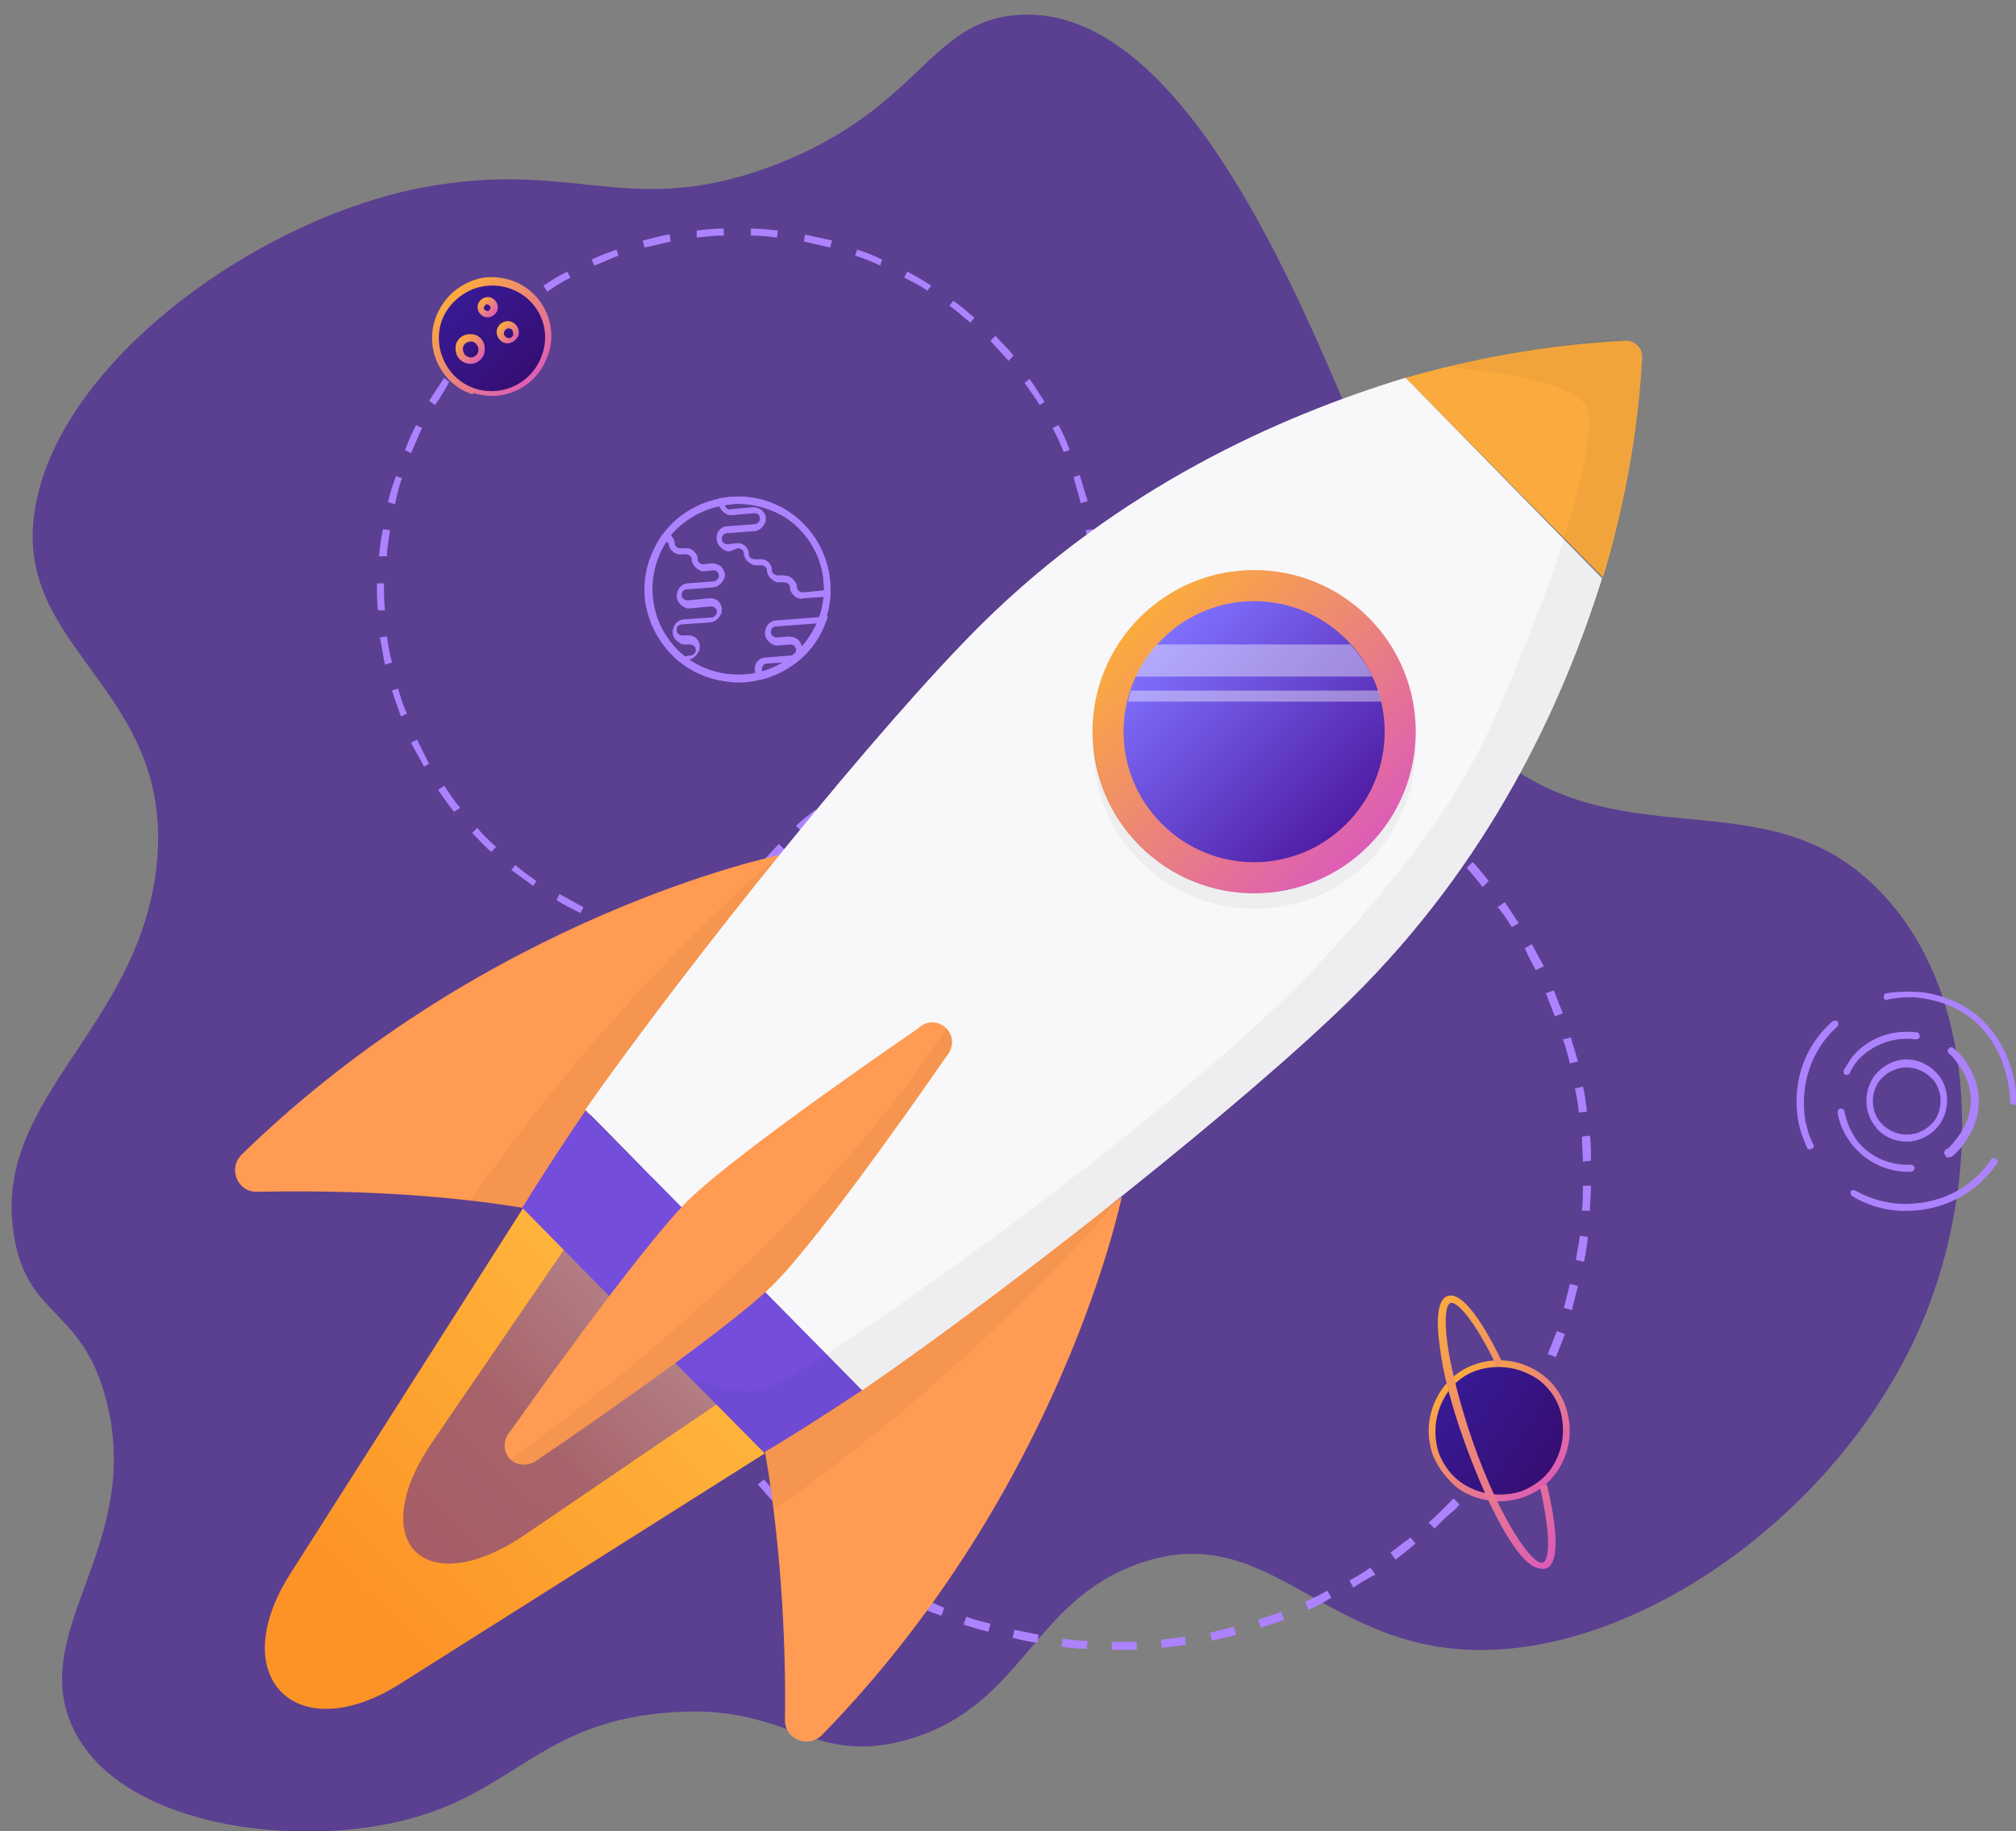 <?xml version="1.0" encoding="utf-8"?>
<!-- Generator: Adobe Illustrator 24.1.2, SVG Export Plug-In . SVG Version: 6.00 Build 0)  -->
<svg version="1.1" id="Layer_1" xmlns="http://www.w3.org/2000/svg" xmlns:xlink="http://www.w3.org/1999/xlink" x="0px" y="0px"
	 viewBox="0 0 201.1 182.7" style="enable-background:new 0 0 201.1 182.7;" xml:space="preserve">
<rect x="0" y="0" width="201.1" height="182.7" fill="#808080" stroke="none"/>
<style type="text/css">
	.st0{fill:#5B3F91;}
	.st1{fill:#AC82FF;}
	.st2{fill:url(#SVGID_1_);}
	.st3{fill:url(#SVGID_2_);}
	.st4{fill:url(#SVGID_3_);}
	.st5{fill:url(#SVGID_4_);}
	.st6{fill:url(#SVGID_5_);}
	.st7{fill:url(#SVGID_6_);}
	.st8{fill:url(#SVGID_7_);}
	.st9{fill:url(#SVGID_8_);}
	.st10{fill:url(#SVGID_9_);}
	.st11{fill:url(#SVGID_10_);}
	.st12{fill:url(#SVGID_11_);}
	.st13{fill:url(#SVGID_12_);}
	.st14{opacity:0.7;}
	.st15{opacity:0.7;fill:url(#SVGID_13_);enable-background:new    ;}
	.st16{fill:#FF9B52;}
	.st17{opacity:0.2;}
	.st18{opacity:0.2;enable-background:new    ;}
	.st19{fill:#744DDB;}
	.st20{fill:#FBAB3D;}
	.st21{fill:#ECF0F1;}
	.st22{fill:#F8F7F9;}
	.st23{fill:url(#SVGID_14_);}
	.st24{fill:url(#SVGID_15_);}
	.st25{opacity:0.4;fill:#FFFFFF;enable-background:new    ;}
	.st26{fill:none;}
</style>
<path class="st0" d="M7.1,172c-4.1-9.6,7.2-18,3.5-32.3c-2.4-9.3-7.9-8.2-9.2-16.4c-2.3-13.6,12.3-20.5,14.2-36.7
	C17.7,68.2,0.3,64.8,3.7,49.7c3.1-14.2,22.2-27.9,38.5-31c15.5-2.9,20.7,3.4,35.5-2.4c14.1-5.6,15-14.1,23.7-14.8
	c15.8-1.3,27.3,26,33.3,40.2c8.7,20.5,5.3,25.3,13.1,32.5c13.4,12.3,28.2,2.8,39.7,14.7c9.6,9.8,10.2,27.4,4.9,41.4
	c-7.4,19.3-27.3,33.8-43.7,34.3c-16.6,0.6-21.8-13.3-35.1-8.6c-10.8,3.8-11.5,14.3-23.2,17.6c-9.7,2.7-11.7-3.9-24.2-2.7
	c-13.4,1.2-15.4,9.2-28.8,11.3C26.5,184,11.1,181.4,7.1,172L7.1,172z"/>
<path class="st1" d="M61.1,92.5c-0.2-0.1-0.5-0.2-0.7-0.3l0.2-0.6c0.8,0.3,1.7,0.6,2.5,0.9L63,93.1C62.4,92.9,61.7,92.7,61.1,92.5
	L61.1,92.5z M57.9,91.1c-0.8-0.4-1.6-0.8-2.4-1.3l0.3-0.6c0.8,0.4,1.6,0.9,2.4,1.3L57.9,91.1z M65.6,93.8l0.2-0.7
	c0.9,0.2,1.7,0.4,2.6,0.5l-0.1,0.7C67.4,94.2,66.5,94,65.6,93.8L65.6,93.8z M53.2,88.4c-0.7-0.5-1.5-1.1-2.2-1.6l0.4-0.5
	c0.7,0.6,1.4,1.1,2.1,1.6L53.2,88.4z M71,94.6l0.1-0.7c0.9,0.1,1.8,0.1,2.7,0.1l0,0.7C72.9,94.7,71.9,94.7,71,94.6L71,94.6z M49,85
	c-0.7-0.6-1.3-1.3-1.9-1.9l0.5-0.5c0.6,0.7,1.2,1.3,1.9,1.9L49,85z M76.5,94.6l-0.1-0.7c0.9-0.1,1.8-0.2,2.7-0.3l0.1,0.7
	C78.3,94.4,77.4,94.6,76.5,94.6z M45.3,81c-0.6-0.7-1.1-1.5-1.6-2.2l0.6-0.4c0.5,0.7,1,1.5,1.6,2.2L45.3,81z M81.9,93.8l-0.2-0.7
	c0.9-0.2,1.7-0.4,2.6-0.7l0.2,0.6C83.6,93.3,82.7,93.6,81.9,93.8z M42.3,76.5c-0.4-0.8-0.9-1.6-1.3-2.4l0.6-0.3
	c0.4,0.8,0.8,1.6,1.2,2.4L42.3,76.5L42.3,76.5z M87,92.1l-0.3-0.6c0.8-0.3,1.6-0.7,2.4-1.1l0.3,0.6C88.7,91.4,87.9,91.8,87,92.1z
	 M40,71.5c-0.3-0.8-0.6-1.7-0.9-2.6l0.6-0.2c0.3,0.9,0.5,1.7,0.9,2.5L40,71.5L40,71.5z M91.9,89.7l-0.3-0.6c0.8-0.5,1.5-0.9,2.2-1.4
	l0.4,0.6C93.5,88.8,92.7,89.3,91.9,89.7L91.9,89.7z M38.4,66.3c-0.2-0.9-0.3-1.8-0.5-2.7l0.7-0.1c0.1,0.9,0.3,1.8,0.5,2.6L38.4,66.3
	z M96.4,86.6L96,86.1c0.7-0.6,1.4-1.2,2-1.8l0.5,0.5C97.8,85.4,97.1,86,96.4,86.6z M37.7,60.9c-0.1-0.9-0.1-1.8-0.1-2.7l0.7,0
	c0,0.9,0,1.8,0.1,2.7L37.7,60.9L37.7,60.9z M100.3,82.8l-0.5-0.5c0.6-0.7,1.2-1.4,1.7-2.1l0.5,0.4C101.5,81.5,100.9,82.2,100.3,82.8
	L100.3,82.8z M37.8,55.5c0.1-0.9,0.2-1.8,0.4-2.7l0.7,0.1c-0.1,0.9-0.3,1.8-0.3,2.6L37.8,55.5L37.8,55.5z M103.6,78.5l-0.6-0.4
	c0.5-0.7,1-1.5,1.4-2.3l0.6,0.3C104.6,77,104.1,77.8,103.6,78.5L103.6,78.5z M38.7,50.1c0.2-0.9,0.5-1.8,0.8-2.6l0.6,0.2
	c-0.3,0.8-0.5,1.7-0.7,2.6L38.7,50.1L38.7,50.1z M106.3,73.7l-0.6-0.3c0.4-0.8,0.7-1.6,1-2.5c0.3-0.8,0.5-1.5,0.8-2.3l0.6,0.2
	c-0.2,0.8-0.5,1.6-0.8,2.4C107,72.1,106.7,72.9,106.3,73.7z M41,45.2l-0.6-0.3c0.3-0.8,0.7-1.7,1.1-2.5l0.6,0.3
	C41.7,43.5,41.4,44.4,41,45.2z M108.1,66.1c0.2-0.9,0.3-1.8,0.5-2.6l0.7,0.1c-0.1,0.9-0.3,1.8-0.5,2.7L108.1,66.1L108.1,66.1z
	 M43.4,40.4l-0.6-0.4c0.5-0.8,1-1.5,1.5-2.3l0.5,0.4C44.4,38.9,43.9,39.7,43.4,40.4z M108.8,60.8c0.1-0.9,0.1-1.8,0.1-2.7l0.7,0
	c0,0.9,0,1.8-0.1,2.7L108.8,60.8z M46.6,36.1L46,35.7c0.6-0.7,1.2-1.4,1.8-2l0.5,0.5C47.7,34.7,47.1,35.4,46.6,36.1z M108.7,55.5
	c-0.1-0.9-0.2-1.8-0.4-2.6l0.7-0.1c0.2,0.9,0.3,1.8,0.4,2.7L108.7,55.5L108.7,55.5z M50.3,32.3l-0.4-0.5c0.7-0.6,1.4-1.2,2.1-1.7
	l0.4,0.5C51.7,31.1,51,31.7,50.3,32.3L50.3,32.3z M107.8,50.2c-0.2-0.9-0.5-1.7-0.7-2.6l0.6-0.2c0.3,0.9,0.5,1.7,0.8,2.6L107.8,50.2
	z M54.6,29.1l-0.4-0.6c0.8-0.5,1.5-1,2.4-1.4l0.3,0.6C56.1,28.1,55.3,28.6,54.6,29.1L54.6,29.1z M106.1,45.1
	c-0.3-0.8-0.7-1.6-1.1-2.4l0.6-0.3c0.4,0.8,0.8,1.6,1.1,2.5L106.1,45.1L106.1,45.1z M59.3,26.5L59,25.9c0.8-0.4,1.7-0.7,2.5-1
	l0.2,0.6C60.9,25.8,60.1,26.2,59.3,26.5z M103.7,40.4c-0.5-0.8-1-1.5-1.5-2.2l0.5-0.4c0.5,0.7,1,1.5,1.5,2.3L103.7,40.4z M64.3,24.7
	l-0.2-0.7c0.9-0.2,1.8-0.5,2.7-0.6l0.1,0.7C66,24.3,65.2,24.5,64.3,24.7L64.3,24.7z M100.6,36c-0.6-0.7-1.2-1.3-1.8-2l0.5-0.5
	c0.6,0.7,1.3,1.3,1.8,2L100.6,36L100.6,36z M69.5,23.7L69.5,23c0.9-0.1,1.8-0.2,2.7-0.2l0,0.7C71.3,23.5,70.4,23.6,69.5,23.7z
	 M96.8,32.2c-0.7-0.6-1.4-1.2-2.1-1.7l0.4-0.5c0.7,0.5,1.4,1.1,2.1,1.7L96.8,32.2z M74.9,23.5l0-0.7c0.9,0,1.8,0.1,2.7,0.2l-0.1,0.7
	C76.7,23.6,75.8,23.5,74.9,23.5L74.9,23.5z M92.5,29c-0.7-0.5-1.5-0.9-2.3-1.3l0.3-0.6c0.8,0.4,1.6,0.9,2.4,1.4L92.5,29L92.5,29z
	 M80.2,24.1l0.1-0.7c0.9,0.2,1.8,0.4,2.7,0.6l-0.2,0.7C81.9,24.5,81.1,24.3,80.2,24.1L80.2,24.1z M87.8,26.5c-0.8-0.4-1.6-0.7-2.5-1
	l0.2-0.6c0.9,0.3,1.7,0.6,2.5,1L87.8,26.5L87.8,26.5z"/>
<path class="st1" d="M77.3,150c-0.6-0.6-1.1-1.2-1.7-1.9l0.6-0.5c0.5,0.6,1.1,1.2,1.7,1.8L77.3,150z M79.1,151.8l0.6-0.6
	c0.6,0.6,1.2,1.1,1.8,1.6l-0.5,0.6C80.3,152.9,79.7,152.4,79.1,151.8z M74,146.2c-0.5-0.7-1-1.3-1.5-2l0.7-0.5c0.5,0.7,1,1.3,1.5,2
	L74,146.2z M82.9,155l0.5-0.7c0.7,0.5,1.3,1,2,1.4l-0.5,0.7C84.3,156,83.6,155.5,82.9,155z M71.2,142.1c-0.4-0.7-0.9-1.4-1.3-2.2
	l0.7-0.4c0.4,0.7,0.8,1.4,1.2,2.1L71.2,142.1L71.2,142.1z M87.1,157.9l0.4-0.7c0.7,0.4,1.4,0.8,2.1,1.2l-0.4,0.7
	C88.5,158.7,87.8,158.3,87.1,157.9L87.1,157.9z M68.7,137.7c-0.4-0.8-0.7-1.5-1-2.3l0.8-0.3c0.3,0.8,0.7,1.5,1,2.3L68.7,137.7z
	 M91.5,160.2l0.4-0.8c0.7,0.3,1.5,0.7,2.3,1l-0.3,0.8C93,160.9,92.2,160.6,91.5,160.2z M66.8,133c-0.3-0.8-0.5-1.6-0.8-2.4l0.8-0.2
	c0.2,0.8,0.5,1.6,0.8,2.4L66.8,133z M96.1,162.1l0.3-0.8c0.8,0.3,1.6,0.5,2.4,0.7l-0.2,0.8C97.7,162.6,96.9,162.3,96.1,162.1
	L96.1,162.1z M65.4,128.2c-0.2-0.8-0.4-1.6-0.5-2.5l0.8-0.1c0.1,0.8,0.3,1.6,0.5,2.4L65.4,128.2z M101,163.4l0.2-0.8
	c0.8,0.2,1.6,0.3,2.4,0.5l-0.1,0.8C102.6,163.8,101.8,163.6,101,163.4L101,163.4z M64.5,123.3c-0.1-0.8-0.2-1.7-0.2-2.5l0.8-0.1
	c0.1,0.8,0.1,1.6,0.2,2.5L64.5,123.3L64.5,123.3z M105.9,164.3l0.1-0.8c0.8,0.1,1.6,0.2,2.5,0.2l-0.1,0.8
	C107.6,164.5,106.7,164.4,105.9,164.3z M64.2,118.3c0-0.8,0-1.7,0-2.5l0.8,0c0,0.8,0,1.6,0,2.5L64.2,118.3z M110.9,164.6l0-0.8
	c0.8,0,1.6,0,2.5,0l0,0.8C112.6,164.6,111.8,164.6,110.9,164.6L110.9,164.6z M64.3,113.2c0.1-0.8,0.2-1.7,0.3-2.5l0.8,0.1
	c-0.1,0.8-0.2,1.6-0.3,2.4L64.3,113.2L64.3,113.2z M115.9,164.4l-0.1-0.8c0.8-0.1,1.6-0.2,2.4-0.3l0.1,0.8
	C117.6,164.2,116.8,164.3,115.9,164.4L115.9,164.4z M65,108.3c0.2-0.8,0.3-1.6,0.5-2.5l0.8,0.2c-0.2,0.8-0.4,1.6-0.5,2.4L65,108.3
	L65,108.3z M120.9,163.7l-0.2-0.8c0.8-0.2,1.6-0.4,2.4-0.6l0.2,0.8C122.6,163.3,121.7,163.5,120.9,163.7L120.9,163.7z M66.2,103.4
	c0.2-0.8,0.5-1.6,0.8-2.4l0.8,0.3c-0.3,0.8-0.5,1.5-0.8,2.3L66.2,103.4L66.2,103.4z M125.8,162.4l-0.3-0.8c0.8-0.3,1.6-0.5,2.3-0.8
	l0.3,0.8C127.4,161.9,126.6,162.1,125.8,162.4z M68,98.7c0.3-0.8,0.7-1.5,1.1-2.3l0.7,0.4c-0.4,0.7-0.7,1.5-1,2.2L68,98.7z
	 M130.5,160.6l-0.3-0.8c0.7-0.3,1.5-0.7,2.2-1.1l0.4,0.7C132,159.9,131.3,160.3,130.5,160.6z M70.2,94.2c0.4-0.7,0.8-1.5,1.3-2.2
	l0.7,0.4c-0.4,0.7-0.9,1.4-1.3,2.1L70.2,94.2L70.2,94.2z M135,158.4l-0.4-0.7c0.7-0.4,1.4-0.8,2.1-1.3l0.5,0.7
	C136.4,157.5,135.7,157.9,135,158.4L135,158.4z M72.8,90c0.5-0.7,1-1.4,1.5-2l0.6,0.5c-0.5,0.6-1,1.3-1.5,2L72.8,90L72.8,90z
	 M139.2,155.6l-0.5-0.7c0.7-0.5,1.3-1,2-1.5l0.5,0.6C140.5,154.6,139.9,155.1,139.2,155.6L139.2,155.6z M76,86
	c0.6-0.6,1.1-1.2,1.7-1.8l0.6,0.6c-0.6,0.6-1.1,1.2-1.7,1.8L76,86z M143.1,152.5l-0.6-0.6c0.6-0.5,1.2-1.1,1.8-1.7
	c0.2-0.2,0.4-0.4,0.7-0.7l0.6,0.6c-0.2,0.2-0.4,0.5-0.7,0.7C144.3,151.3,143.7,151.9,143.1,152.5z M80,83l-0.6-0.6
	c0.6-0.6,1.3-1.1,1.9-1.6l0.5,0.6C81.3,82,80.7,82.5,80,83L80,83z M146.6,147.7c0.5-0.6,1.1-1.3,1.6-1.9l0.7,0.5
	c-0.5,0.7-1,1.3-1.6,1.9L146.6,147.7z M83.8,79.9l-0.5-0.7c0.7-0.5,1.4-1,2.1-1.4l0.5,0.7C85.2,78.9,84.5,79.4,83.8,79.9L83.8,79.9z
	 M149.7,143.8c0.5-0.7,0.9-1.4,1.4-2.1l0.7,0.4c-0.4,0.7-0.9,1.4-1.4,2.1L149.7,143.8L149.7,143.8z M88,77.2l-0.4-0.7
	c0.7-0.4,1.5-0.8,2.2-1.2l0.4,0.7C89.4,76.4,88.7,76.8,88,77.2L88,77.2z M152.3,139.6c0.4-0.7,0.8-1.5,1.1-2.2l0.7,0.4
	c-0.4,0.7-0.7,1.5-1.1,2.2L152.3,139.6z M92.3,74.9L92,74.2c0.8-0.3,1.5-0.7,2.3-1l0.3,0.8C93.8,74.3,93.1,74.6,92.3,74.9L92.3,74.9
	z M154.4,135.1c0.3-0.8,0.6-1.5,0.9-2.3l0.8,0.3c-0.3,0.8-0.6,1.6-0.9,2.3L154.4,135.1z M96.9,73.1l-0.3-0.8
	c0.8-0.3,1.6-0.5,2.4-0.7l0.2,0.8C98.5,72.7,97.7,72.9,96.9,73.1L96.9,73.1z M156,130.5c0.2-0.8,0.4-1.6,0.6-2.4l0.8,0.2
	c-0.2,0.8-0.4,1.6-0.6,2.4L156,130.5L156,130.5z M101.7,71.9l-0.2-0.8c0.8-0.2,1.6-0.3,2.5-0.5l0.1,0.8
	C103.3,71.5,102.5,71.7,101.7,71.9z M157.2,125.7c0.1-0.8,0.3-1.6,0.4-2.4l0.8,0.1c-0.1,0.8-0.2,1.7-0.4,2.5L157.2,125.7z
	 M106.6,71.1l-0.1-0.8c0.8-0.1,1.7-0.2,2.5-0.2l0,0.8C108.2,70.9,107.4,71,106.6,71.1z M157.8,120.8c0.1-0.8,0.1-1.6,0.1-2.5l0.8,0
	c0,0.8-0.1,1.7-0.1,2.5L157.8,120.8L157.8,120.8z M111.5,70.8V70c0.8,0,1.7,0,2.5,0.1l0,0.8C113.2,70.8,112.3,70.8,111.5,70.8
	L111.5,70.8z M157.9,115.9c0-0.8-0.1-1.6-0.1-2.5l0.8-0.1c0.1,0.8,0.1,1.7,0.1,2.5L157.9,115.9z M116.4,71.1l0.1-0.8
	c0.8,0.1,1.7,0.2,2.5,0.3l-0.1,0.8C118.1,71.3,117.2,71.2,116.4,71.1z M157.5,111c-0.1-0.8-0.2-1.6-0.4-2.4l0.8-0.2
	c0.2,0.8,0.3,1.6,0.4,2.5L157.5,111z M121.3,71.9l0.2-0.8c0.8,0.2,1.6,0.4,2.4,0.6l-0.2,0.8C122.9,72.2,122.1,72,121.3,71.9z
	 M156.6,106.1c-0.2-0.8-0.4-1.6-0.7-2.4l0.8-0.2c0.2,0.8,0.5,1.6,0.7,2.4L156.6,106.1L156.6,106.1z M126.1,73.2l0.3-0.8
	c0.8,0.3,1.6,0.5,2.4,0.8l-0.3,0.8C127.6,73.7,126.8,73.4,126.1,73.2z M155.1,101.4c-0.3-0.8-0.6-1.5-0.9-2.3l0.8-0.3
	c0.3,0.8,0.6,1.6,0.9,2.3L155.1,101.4z M130.6,74.9l0.3-0.8c0.8,0.3,1.5,0.7,2.3,1.1l-0.4,0.7C132.1,75.6,131.4,75.3,130.6,74.9
	L130.6,74.9z M153.2,96.8c-0.4-0.7-0.8-1.5-1.1-2.2l0.7-0.4c0.4,0.7,0.8,1.5,1.2,2.2L153.2,96.8z M135,77.2l0.4-0.7
	c0.7,0.4,1.4,0.9,2.1,1.3l-0.5,0.7C136.4,78.1,135.7,77.6,135,77.2z M150.8,92.5c-0.4-0.7-0.9-1.4-1.4-2l0.7-0.5
	c0.5,0.7,0.9,1.4,1.4,2.1L150.8,92.5L150.8,92.5z M139.1,80l0.5-0.7c0.7,0.5,1.3,1,2,1.5l-0.5,0.6C140.4,81,139.8,80.4,139.1,80
	L139.1,80z M147.9,88.5c-0.5-0.6-1-1.3-1.6-1.9l0.6-0.6c0.6,0.6,1.1,1.3,1.6,1.9L147.9,88.5L147.9,88.5z M142.9,83.1l0.6-0.6
	c0.5,0.4,1,0.9,1.4,1.4l0.4,0.4l-0.6,0.6l-0.4-0.4C143.9,84,143.4,83.5,142.9,83.1L142.9,83.1z"/>
<linearGradient id="SVGID_1_" gradientUnits="userSpaceOnUse" x1="143.973" y1="84.25" x2="155.126" y2="76.767" gradientTransform="matrix(1 0 0 -1 0 223.253)">
	<stop  offset="0" style="stop-color:#381A96"/>
	<stop  offset="1" style="stop-color:#350E71"/>
</linearGradient>
<path class="st2" d="M153,148.5c-3.2,1.9-7.3,0.8-9.2-2.4c-1.9-3.2-0.8-7.3,2.4-9.2c3.2-1.9,7.3-0.8,9.2,2.4
	C157.2,142.5,156.2,146.6,153,148.5z"/>
<linearGradient id="SVGID_2_" gradientUnits="userSpaceOnUse" x1="144.584" y1="85.49" x2="154.567" y2="75.508" gradientTransform="matrix(1 0 0 -1 0 223.253)">
	<stop  offset="0" style="stop-color:#FBAB3D"/>
	<stop  offset="1" style="stop-color:#DD5DB6"/>
</linearGradient>
<path class="st3" d="M144.6,147.7c-0.7-0.7-1.3-1.6-1.7-2.6c-0.6-1.8-0.5-3.7,0.3-5.4c0.8-1.7,2.2-3,4-3.6c1.8-0.6,3.7-0.5,5.4,0.3
	c1.7,0.8,3,2.2,3.6,4c0.6,1.8,0.5,3.7-0.3,5.4c-0.8,1.7-2.2,3-4,3.6c-1.8,0.6-3.7,0.5-5.4-0.3C145.8,148.8,145.1,148.3,144.6,147.7z
	 M154.1,138.2c-0.5-0.5-1.1-0.9-1.8-1.2c-1.5-0.7-3.3-0.8-4.9-0.3s-2.9,1.7-3.6,3.3c-0.7,1.5-0.8,3.3-0.3,4.9
	c0.6,1.6,1.7,2.9,3.3,3.6c1.5,0.7,3.3,0.8,4.9,0.3c1.6-0.6,2.9-1.7,3.6-3.3c0.7-1.5,0.8-3.3,0.3-4.9
	C155.3,139.7,154.8,138.9,154.1,138.2z"/>
<linearGradient id="SVGID_3_" gradientUnits="userSpaceOnUse" x1="139.877" y1="89.686" x2="158.375" y2="71.188" gradientTransform="matrix(1 0 0 -1 0 223.253)">
	<stop  offset="0" style="stop-color:#FBAB3D"/>
	<stop  offset="1" style="stop-color:#DD5DB6"/>
</linearGradient>
<path class="st4" d="M152.1,155.6c-1.9-1.9-4.2-6.7-6-11.7c-1.3-3.6-2.2-7-2.5-9.7c-0.4-2.9-0.1-4.6,0.8-4.9
	c1.8-0.6,4.4,4.4,5.5,6.7l-0.6,0.3c-2.4-5-4.1-6.5-4.6-6.3c-0.4,0.1-0.7,1.3-0.3,4.2c0.4,2.7,1.3,6.1,2.5,9.6c2.8,8,6,12.4,7,12.1
	c0.6-0.2,0.9-2.4-0.3-7.6l0.7-0.2c0.7,2.9,1.6,7.8-0.1,8.4C153.4,156.6,152.8,156.3,152.1,155.6L152.1,155.6z"/>
<linearGradient id="SVGID_4_" gradientUnits="userSpaceOnUse" x1="45.126" y1="193.501" x2="53.074" y2="185.553" gradientTransform="matrix(1 0 0 -1 0 223.253)">
	<stop  offset="0" style="stop-color:#381A96"/>
	<stop  offset="1" style="stop-color:#350E71"/>
</linearGradient>
<path class="st5" d="M54.4,35.7c-1,2.8-4.1,4.3-6.9,3.4c-0.1,0-0.2-0.1-0.3-0.1c-2.9-1.1-4.4-4.3-3.3-7.2c0.6-1.7,2.1-3,3.7-3.5
	c1.1-0.3,2.3-0.3,3.5,0.1C54,29.5,55.4,32.8,54.4,35.7z"/>
<linearGradient id="SVGID_5_" gradientUnits="userSpaceOnUse" x1="44.891" y1="193.736" x2="53.315" y2="185.311" gradientTransform="matrix(1 0 0 -1 0 223.253)">
	<stop  offset="0" style="stop-color:#FBAB3D"/>
	<stop  offset="1" style="stop-color:#DD5DB6"/>
</linearGradient>
<path class="st6" d="M47,39.3c-3.1-1.1-4.7-4.6-3.5-7.7c0.7-1.8,2.1-3.1,3.9-3.7c1.2-0.4,2.5-0.3,3.7,0.1c3.1,1.1,4.7,4.6,3.5,7.6
	c-1.1,3-4.3,4.6-7.4,3.6C47.2,39.4,47.1,39.3,47,39.3L47,39.3z M50.9,28.8c-1.1-0.4-2.2-0.4-3.3-0.1c-1.6,0.5-2.9,1.7-3.5,3.2
	c-1,2.7,0.4,5.8,3.1,6.8c0.1,0,0.2,0.1,0.3,0.1c2.7,0.8,5.5-0.6,6.5-3.2C55.1,32.8,53.7,29.8,50.9,28.8L50.9,28.8z"/>
<linearGradient id="SVGID_6_" gradientUnits="userSpaceOnUse" x1="46.113" y1="189.203" x2="47.703" y2="187.614" gradientTransform="matrix(1 0 0 -1 0 223.253)">
	<stop  offset="0" style="stop-color:#381A96"/>
	<stop  offset="1" style="stop-color:#350E71"/>
</linearGradient>
<path class="st7" d="M48,35.2c-0.2,0.6-0.9,0.9-1.4,0.7c-0.6-0.2-0.9-0.9-0.7-1.4c0.2-0.6,0.9-0.9,1.4-0.7
	C47.9,34,48.2,34.6,48,35.2z"/>
<linearGradient id="SVGID_7_" gradientUnits="userSpaceOnUse" x1="45.881" y1="189.441" x2="47.947" y2="187.375" gradientTransform="matrix(1 0 0 -1 0 223.253)">
	<stop  offset="0" style="stop-color:#FBAB3D"/>
	<stop  offset="1" style="stop-color:#DD5DB6"/>
</linearGradient>
<path class="st8" d="M46.4,36.2c-0.8-0.3-1.1-1.1-0.9-1.9c0.3-0.8,1.1-1.1,1.9-0.9c0.8,0.3,1.1,1.1,0.9,1.9
	C48,36.1,47.2,36.5,46.4,36.2L46.4,36.2z M47.2,34.1c-0.4-0.1-0.9,0.1-1,0.5c-0.1,0.4,0.1,0.9,0.5,1c0.4,0.2,0.9-0.1,1-0.5
	C47.8,34.7,47.6,34.3,47.2,34.1z"/>
<linearGradient id="SVGID_8_" gradientUnits="userSpaceOnUse" x1="50.183" y1="190.62" x2="51.287" y2="189.517" gradientTransform="matrix(1 0 0 -1 0 223.253)">
	<stop  offset="0" style="stop-color:#381A96"/>
	<stop  offset="1" style="stop-color:#350E71"/>
</linearGradient>
<path class="st9" d="M51.5,33.5c-0.1,0.4-0.6,0.6-1,0.5c-0.4-0.1-0.6-0.6-0.5-1s0.6-0.6,1-0.5C51.4,32.6,51.6,33.1,51.5,33.5z"/>
<linearGradient id="SVGID_9_" gradientUnits="userSpaceOnUse" x1="49.943" y1="190.861" x2="51.527" y2="189.276" gradientTransform="matrix(1 0 0 -1 0 223.253)">
	<stop  offset="0" style="stop-color:#FBAB3D"/>
	<stop  offset="1" style="stop-color:#DD5DB6"/>
</linearGradient>
<path class="st10" d="M50.3,34.2c-0.6-0.2-0.9-0.9-0.7-1.4c0.2-0.6,0.9-0.9,1.4-0.7c0.6,0.2,0.9,0.9,0.7,1.4S50.9,34.4,50.3,34.2z
	 M50.9,32.8c-0.2-0.1-0.5,0-0.6,0.3c-0.1,0.2,0,0.5,0.3,0.6c0.2,0.1,0.5,0,0.6-0.3C51.2,33.1,51.1,32.8,50.9,32.8z"/>
<linearGradient id="SVGID_10_" gradientUnits="userSpaceOnUse" x1="48.165" y1="193.014" x2="49.08" y2="192.099" gradientTransform="matrix(1 0 0 -1 0 223.253)">
	<stop  offset="0" style="stop-color:#381A96"/>
	<stop  offset="1" style="stop-color:#350E71"/>
</linearGradient>
<path class="st11" d="M49.2,30.9c-0.1,0.3-0.5,0.5-0.8,0.4c-0.3-0.1-0.5-0.5-0.4-0.8c0.1-0.3,0.5-0.5,0.8-0.4
	C49.2,30.2,49.3,30.6,49.2,30.9z"/>
<linearGradient id="SVGID_11_" gradientUnits="userSpaceOnUse" x1="47.929" y1="193.249" x2="49.314" y2="191.864" gradientTransform="matrix(1 0 0 -1 0 223.253)">
	<stop  offset="0" style="stop-color:#FBAB3D"/>
	<stop  offset="1" style="stop-color:#DD5DB6"/>
</linearGradient>
<path class="st12" d="M48.3,31.6c-0.5-0.2-0.8-0.8-0.6-1.3c0.2-0.5,0.8-0.8,1.3-0.6c0.5,0.2,0.8,0.8,0.6,1.3S48.8,31.8,48.3,31.6z
	 M48.7,30.4c-0.2-0.1-0.3,0-0.4,0.2c-0.1,0.2,0,0.3,0.2,0.4c0.2,0.1,0.3,0,0.4-0.2C49,30.7,48.9,30.5,48.7,30.4z"/>
<path class="st1" d="M187.3,112.7c-0.1-0.1-0.2-0.3-0.3-0.4c-1.1-1.4-1.1-3.5,0-5c0.8-1,2-1.6,3.2-1.6s2.4,0.6,3.2,1.6
	c1.1,1.4,1.1,3.5,0,5c-0.8,1-2,1.6-3.2,1.6C189.1,113.9,188.1,113.5,187.3,112.7z M192.6,107.5c-0.6-0.6-1.5-1-2.4-1
	c-1.1,0-2,0.5-2.7,1.3c-0.9,1.2-0.9,2.9,0,4.1c0.7,0.8,1.6,1.3,2.7,1.3s2-0.5,2.7-1.3c0.9-1.2,0.9-2.9,0-4.1
	C192.8,107.7,192.7,107.6,192.6,107.5z"/>
<path class="st1" d="M184,107.2c-0.1-0.1-0.1-0.3-0.1-0.4c0.3-0.5,0.6-1,0.9-1.4c1.6-1.9,4-2.7,6.4-2.4c0.2,0,0.3,0.2,0.3,0.4
	c0,0.2-0.2,0.3-0.4,0.3c-2.2-0.3-4.3,0.5-5.8,2.1c-0.3,0.4-0.6,0.8-0.8,1.3C184.5,107.2,184.3,107.3,184,107.2
	C184.1,107.2,184,107.2,184,107.2L184,107.2z"/>
<path class="st1" d="M185.3,114.8c-0.1-0.1-0.3-0.3-0.4-0.4c-0.8-1-1.4-2.1-1.6-3.4c0-0.2,0.1-0.4,0.3-0.4c0.2,0,0.4,0.1,0.4,0.3
	c0.2,1.1,0.7,2.2,1.4,3.1c1.3,1.5,3.2,2.3,5.2,2.2c0.2,0,0.3,0.1,0.4,0.3c0,0.2-0.1,0.3-0.3,0.4C188.6,117,186.7,116.2,185.3,114.8
	L185.3,114.8z"/>
<path class="st1" d="M194.2,115.5l-0.2-0.3c-0.2-0.3,0.1-0.5,0.2-0.6c0,0,0,0,0.1,0c0.7-0.7,3.8-3.8,1.4-7.9
	c-0.4-0.6-0.8-1.2-1.3-1.6c-0.1-0.1-0.2-0.3,0-0.5c0.1-0.1,0.3-0.2,0.5,0c0.6,0.5,1.1,1.1,1.5,1.8c2.7,4.7-0.9,8.4-1.7,9
	L194.2,115.5z"/>
<path class="st1" d="M180.3,114.6C180.3,114.6,180.3,114.5,180.3,114.6c-0.4-0.9-0.7-1.7-0.9-2.6c-0.7-3.8,0.5-7.6,3.4-10.1
	c0.1-0.1,0.4-0.1,0.5,0c0.1,0.1,0.1,0.4,0,0.5c-2.7,2.4-3.8,6-3.2,9.5c0.2,0.8,0.4,1.6,0.8,2.3c0.1,0.2,0,0.4-0.2,0.4
	C180.6,114.7,180.4,114.7,180.3,114.6z"/>
<path class="st1" d="M184.7,119.3c-0.1-0.1-0.1-0.3-0.1-0.4c0.1-0.2,0.3-0.2,0.5-0.1c1.6,0.9,3.5,1.4,5.4,1.3
	c3.3-0.1,6.3-1.7,8.1-4.4c0.1-0.2,0.3-0.2,0.5-0.1c0.2,0.1,0.2,0.3,0.1,0.5c-2,2.9-5.2,4.6-8.7,4.7
	C188.5,120.9,186.5,120.4,184.7,119.3C184.8,119.3,184.8,119.3,184.7,119.3L184.7,119.3z"/>
<path class="st1" d="M188,99.7c0,0-0.1-0.1-0.1-0.2c0-0.2,0.1-0.4,0.3-0.4c1.2-0.2,2.4-0.2,3.6-0.1c8.4,1.2,9.5,9.4,9.3,10.9l0,0.3
	l-0.3,0c-0.3,0-0.3-0.3-0.3-0.6c0,0,0-0.1,0-0.1c-0.1-1.6-1-8.7-8.7-9.9c-1.1-0.2-2.3-0.1-3.4,0.1C188.2,99.8,188,99.8,188,99.7
	L188,99.7z"/>
<path class="st1" d="M70.4,67.5c-3.1-1.1-5.4-3.9-6-7.2c-0.6-3.8,1.1-7.3,4.5-9.3c3.4-2,7.5-1.7,10.5,0.7c3.1,2.5,4.3,6.8,2.8,10.5
	l-0.1,0.3l0,0l-0.3,0.7l0,0c0,0.1-0.1,0.1-0.1,0.1c0,0.1-0.1,0.1-0.1,0.2c-1.7,2.9-4.9,4.7-8.3,4.6C72.2,68,71.3,67.8,70.4,67.5
	L70.4,67.5z M76.6,50.8c-2.4-0.9-5.1-0.6-7.4,0.7c-3.1,1.8-4.7,5.1-4.1,8.6c0.7,4,4.1,7.1,8.2,7.2c3.5,0.2,6.8-1.9,8.2-5.2
	c1.5-3.5,0.5-7.7-2.5-10.1C78.2,51.5,77.5,51.1,76.6,50.8L76.6,50.8z"/>
<path class="st1" d="M70.4,67.5c-4.8-1.8-7.2-7.1-5.5-11.9s7.1-7.2,11.9-5.5c4.8,1.8,7.2,7.1,5.5,11.9
	C80.5,66.8,75.2,69.2,70.4,67.5z M76.6,50.7c-4.4-1.6-9.4,0.6-11,5.1c-1.6,4.4,0.6,9.4,5.1,11c4.4,1.6,9.4-0.6,11-5.1
	C83.3,57.3,81,52.4,76.6,50.7z"/>
<path class="st1" d="M75.8,67.8l-0.1-0.1c-0.2-0.2-0.4-0.5-0.4-0.8c-0.1-0.7,0.4-1.3,1.1-1.3l2.5-0.2c0.2,0,0.4-0.2,0.5-0.4
	c0-0.1,0-0.2,0-0.2c0-0.1-0.1-0.3-0.2-0.4c-0.1-0.1-0.3-0.1-0.4-0.1l-1.2,0.1c-0.2,0-0.4,0-0.5-0.1c-0.4-0.2-0.8-0.6-0.8-1.1
	c0-0.3,0.1-0.6,0.3-0.9c0.2-0.2,0.5-0.4,0.8-0.4l5.2-0.4l-0.2,0.5c-1,2.9-3.4,5-6.4,5.8L75.8,67.8L75.8,67.8z M78.2,66.1l-1.7,0.1
	c-0.3,0-0.5,0.3-0.5,0.6c0,0.1,0,0.2,0.1,0.2C76.8,66.8,77.5,66.5,78.2,66.1z M81.5,62.2l-4.1,0.3c-0.2,0-0.3,0.1-0.4,0.2
	c-0.1,0.1-0.1,0.3-0.1,0.4c0,0.3,0.3,0.5,0.6,0.5l1.2-0.1c0.3,0,0.6,0.1,0.9,0.3c0.2,0.2,0.3,0.4,0.4,0.7
	C80.6,63.8,81.1,63,81.5,62.2z"/>
<path class="st1" d="M79.6,59.7c-0.4-0.2-0.8-0.6-0.8-1.1c0-0.3-0.3-0.5-0.6-0.5l-0.4,0c-0.2,0-0.4,0-0.5-0.1
	c-0.4-0.2-0.8-0.6-0.8-1.1c0-0.3-0.3-0.5-0.6-0.5l-0.4,0c-0.2,0-0.4,0-0.5-0.1c-0.4-0.2-0.8-0.6-0.8-1.1c0-0.3-0.3-0.5-0.6-0.5
	L72.8,55c-0.2,0-0.4,0-0.5-0.1c-0.4-0.2-0.8-0.6-0.8-1.1c-0.1-0.7,0.4-1.3,1.1-1.3l2.7-0.2c0.2,0,0.4-0.2,0.5-0.4c0-0.1,0-0.2,0-0.2
	c0-0.2-0.1-0.3-0.2-0.4c-0.1-0.1-0.3-0.1-0.4-0.1L73,51.4c-0.2,0-0.4,0-0.5-0.1c-0.4-0.2-0.8-0.6-0.8-1.1c0-0.1,0-0.2,0-0.3l0-0.2
	l0.2,0c1.6-0.3,3.3-0.2,4.9,0.4l0,0c3.8,1.4,6.2,5.1,6,9.1l0,0.3l-2.7,0.2C80,59.8,79.8,59.7,79.6,59.7z M78.7,57.5
	c0.4,0.2,0.8,0.6,0.8,1.1c0,0.3,0.3,0.5,0.6,0.5l2.1-0.2c0.1-3.6-2.1-6.9-5.6-8.1l0,0c-1.4-0.5-2.9-0.7-4.3-0.4
	c0.1,0.3,0.3,0.5,0.6,0.4l2.2-0.2c0.3,0,0.6,0.1,0.9,0.3c0.2,0.2,0.4,0.5,0.4,0.8c0,0.2,0,0.4-0.1,0.5c-0.2,0.4-0.6,0.8-1.1,0.8
	l-2.7,0.2c-0.3,0-0.5,0.3-0.5,0.6c0,0.3,0.3,0.5,0.6,0.5l0.8-0.1c0.7-0.1,1.3,0.4,1.3,1.1c0,0.3,0.3,0.5,0.6,0.5l0.4,0
	c0.7-0.1,1.3,0.4,1.3,1.1c0,0.3,0.3,0.5,0.6,0.5l0.4,0C78.4,57.4,78.6,57.5,78.7,57.5L78.7,57.5z"/>
<path class="st1" d="M68.2,66.3L68,66.1c-3.2-2.4-4.5-6.7-3.1-10.5c0.3-0.8,0.7-1.6,1.2-2.3l0.2-0.2l0.3,0.1c0.4,0.2,0.7,0.6,0.7,1
	c0,0.3,0.3,0.5,0.6,0.5l0.4,0c0.7-0.1,1.3,0.5,1.3,1.1c0,0.3,0.3,0.5,0.6,0.5l0.8-0.1c0.3,0,0.6,0.1,0.9,0.3
	c0.2,0.2,0.4,0.5,0.4,0.8c0,0.2,0,0.4-0.1,0.5c-0.2,0.4-0.6,0.8-1.1,0.8l-2.6,0.2c-0.2,0-0.3,0.1-0.4,0.2c-0.1,0.1-0.1,0.3-0.1,0.4
	c0,0.3,0.3,0.5,0.6,0.5l2.1-0.2c0.7-0.1,1.3,0.4,1.3,1.1c0,0.2,0,0.4-0.1,0.5c-0.2,0.4-0.6,0.8-1.1,0.8l-2.8,0.2
	c-0.2,0-0.3,0.1-0.4,0.2c-0.1,0.1-0.1,0.3-0.1,0.4c0,0.3,0.3,0.5,0.6,0.5l0.4,0c0.7-0.1,1.3,0.4,1.3,1.1c0,0.2,0,0.4-0.1,0.5
	c-0.2,0.4-0.6,0.8-1,0.8c-0.2,0.1-0.5,0.1-0.6,0.1L68.2,66.3L68.2,66.3z M66.5,54c-0.4,0.6-0.7,1.2-0.9,1.8
	c-1.3,3.5-0.2,7.4,2.7,9.7c0.1,0,0.3-0.1,0.6-0.1l0,0c0.2,0,0.4-0.2,0.5-0.4c0-0.1,0-0.2,0-0.2c0-0.3-0.3-0.5-0.6-0.5l-0.4,0
	c-0.2,0-0.4,0-0.5-0.1c-0.4-0.2-0.8-0.6-0.8-1.1c0-0.3,0.1-0.6,0.3-0.9c0.2-0.2,0.5-0.4,0.8-0.4l2.8-0.2c0.2,0,0.4-0.2,0.5-0.4
	c0-0.1,0-0.2,0-0.2c0-0.3-0.3-0.5-0.6-0.5l-2.1,0.2c-0.2,0-0.4,0-0.5-0.1c-0.4-0.2-0.8-0.6-0.8-1.1c0-0.3,0.1-0.6,0.3-0.9
	c0.2-0.2,0.5-0.4,0.8-0.4l2.6-0.2c0.2,0,0.4-0.2,0.5-0.4c0-0.1,0-0.2,0-0.2c0-0.2-0.1-0.3-0.2-0.4c-0.1-0.1-0.3-0.1-0.4-0.1L70.3,57
	c-0.2,0-0.4,0-0.5-0.1c-0.4-0.2-0.8-0.6-0.8-1.1c0-0.3-0.3-0.5-0.6-0.5l-0.4,0c-0.7,0.1-1.3-0.5-1.3-1.1
	C66.6,54.2,66.5,54.1,66.5,54z"/>
<linearGradient id="SVGID_12_" gradientUnits="userSpaceOnUse" x1="66.873" y1="93.183" x2="36.665" y2="62.976" gradientTransform="matrix(1 0 0 -1 0 223.253)">
	<stop  offset="0" style="stop-color:#FEB73D"/>
	<stop  offset="1" style="stop-color:#FD9326"/>
</linearGradient>
<path class="st13" d="M52.2,120.5l-23.3,36.6c-6.5,10.3,0.7,17.4,11,10.9l36.4-23L52.2,120.5z"/>
<g class="st14">
	
		<linearGradient id="SVGID_13_" gradientUnits="userSpaceOnUse" x1="75.411" y1="102.493" x2="52.326" y2="81.118" gradientTransform="matrix(1 0 0 -1 0 223.253)">
		<stop  offset="0" style="stop-color:#7F70FE"/>
		<stop  offset="1" style="stop-color:#501EA4"/>
	</linearGradient>
	<path class="st15" d="M67.4,108.4l-24.3,35.5c-6.8,10-0.7,16,9.3,9.2L87.8,129L67.4,108.4z"/>
</g>
<path class="st16" d="M77.8,85.3c0,0-29.1,5.9-53.7,29.9c-1.4,1.4-0.4,3.8,1.6,3.7c5.9-0.1,16-0.1,26.4,1.6L77.8,85.3z"/>
<g class="st17">
	<path class="st18" d="M77.8,85.3c0,0-15.8,12.9-30.9,34.5c0,0,4.4,0.6,5.2,0.7L77.8,85.3L77.8,85.3z"/>
</g>
<path class="st16" d="M111.9,119.4c0,0-5.9,29.1-29.9,53.7c-1.4,1.4-3.8,0.4-3.7-1.6c0.1-5.9-0.2-16.3-2-26.7L111.9,119.4z"/>
<g class="st17">
	<path class="st18" d="M111.7,119.5c0,0-13.1,16.1-34.6,31.2c0,0-0.7-5-0.8-5.8L111.7,119.5z"/>
</g>
<path class="st19" d="M86,138.7c-3.8,2.5-7.2,4.7-9.8,6.2l-12-12.1l-12.1-12.3c1.6-2.6,3.8-6,6.3-9.7L86,138.7z"/>
<path class="st20" d="M162,34c-3.8,0.2-11.7,0.8-21.8,3.7l19.7,19.9c3-10,3.7-18,3.9-21.8C163.9,34.7,163,33.9,162,34L162,34z"/>
<path class="st21" d="M140.2,37.7c-12.8,3.9-28.5,11-42.2,24.5c-10.2,10.1-28.9,33.3-39.6,48.5L86,138.7
	c15.3-10.5,38.7-29.1,48.8-39.1c13.7-13.5,21-29.1,25-41.9L140.2,37.7L140.2,37.7z"/>
<path class="st22" d="M140.2,37.7c-12.8,3.9-28.5,11-42.2,24.5c-10.2,10.1-28.9,33.3-39.6,48.5L86,138.7
	c15.3-10.5,38.7-29.1,48.8-39.1c13.7-13.5,21-29.1,25-41.9L140.2,37.7L140.2,37.7z"/>
<g class="st17">
	<path class="st18" d="M134.9,99.5c13.7-13.5,21-29.1,25-41.9l-0.1-0.1c3-9.9,3.8-18,4-21.7c0-0.6-0.3-1.2-0.8-1.5
		c-1.6-1.6-18.4,2.2-18.4,2.2c0.2,0.4,10.2,0.7,13.3,3.6c2.4,2.3-3.3,18.3-5.1,22.6c-4.5,11.2-6.6,17.5-20.8,33
		c-12.3,13.4-42.2,35.2-54.4,42.4c-3,1.8-8.3-0.5-8.5-0.3l7.1,7.1c2.6-1.5,6.1-3.7,9.8-6.2C101.3,128.2,124.7,109.6,134.9,99.5
		L134.9,99.5z"/>
</g>
<linearGradient id="SVGID_14_" gradientUnits="userSpaceOnUse" x1="113.691" y1="161.64" x2="136.46" y2="138.871" gradientTransform="matrix(1 0 0 -1 0 223.253)">
	<stop  offset="0" style="stop-color:#FBAB3D"/>
	<stop  offset="1" style="stop-color:#DD5DB6"/>
</linearGradient>
<path class="st23" d="M113.7,84.4c6.3,6.3,16.5,6.3,22.8,0c6.3-6.3,6.3-16.5,0-22.8c-6.3-6.3-16.5-6.3-22.8,0
	C107.4,67.9,107.4,78.1,113.7,84.4z"/>
<g class="st17">
	<path class="st18" d="M141.2,73.8c-0.2,3.9-1.8,7.7-4.7,10.6c-6.3,6.2-16.5,6.2-22.8-0.1c-2.9-2.9-4.4-6.7-4.6-10.5
		c-0.2,4.4,1.3,8.8,4.6,12.1c6.2,6.3,16.5,6.4,22.8,0.1C139.8,82.7,141.4,78.2,141.2,73.8z"/>
</g>
<path class="st16" d="M50.9,145.6c-0.8-0.8-0.7-2,0-2.8c0,0,12.7-18,17.7-23c5.1-5,23-17.2,23-17.2c0.8-0.8,2-0.8,2.8,0
	c0.8,0.8,0.7,2,0,2.8c0,0-12.3,17.9-17.4,22.9c-5.1,5-23.3,17.3-23.3,17.3C52.9,146.3,51.6,146.3,50.9,145.6L50.9,145.6z"/>
<g class="st17">
	<path class="st18" d="M53.7,145.6c0,0,18.2-12.3,23.3-17.3c5.1-5,17.4-22.9,17.4-22.9c0.8-0.8,0.8-2,0-2.8c0,0-12.2,20.6-43.5,43
		C51.7,146.3,52.9,146.3,53.7,145.6L53.7,145.6z"/>
</g>
<linearGradient id="SVGID_15_" gradientUnits="userSpaceOnUse" x1="115.875" y1="159.456" x2="134.276" y2="141.054" gradientTransform="matrix(1 0 0 -1 0 223.253)">
	<stop  offset="0" style="stop-color:#7F70FE"/>
	<stop  offset="1" style="stop-color:#501EA4"/>
</linearGradient>
<path class="st24" d="M115.9,82.2c5.1,5.1,13.3,5.1,18.4,0c5.1-5.1,5.1-13.3,0-18.4c-5.1-5.1-13.3-5.1-18.4,0
	C110.8,68.9,110.8,77.1,115.9,82.2z"/>
<path class="st25" d="M136.9,67.5l-23.6,0c0.5-1.1,1.2-2.2,2.1-3.2l19.3,0C135.6,65.3,136.3,66.3,136.9,67.5z"/>
<path class="st25" d="M137.8,70l-25.3,0c0.1-0.4,0.2-0.7,0.3-1.1l24.7,0C137.6,69.3,137.7,69.7,137.8,70L137.8,70z"/>
<rect x="150" y="111.8" transform="matrix(0.707 -0.707 0.707 0.707 -41.156 152.543)" class="st26" width="27.2" height="28.3"/>
<rect x="-9.6" y="60.6" transform="matrix(0.707 -0.707 0.707 0.707 -51.676 24.73)" class="st26" width="27.2" height="28.3"/>
<rect x="28.5" y="48.5" transform="matrix(0.707 -0.707 0.707 0.707 -30.066 43.731)" class="st26" width="18.5" height="19.3"/>
<rect x="126.6" y="155.6" transform="matrix(0.707 -0.707 0.707 0.707 -77.037 144.411)" class="st26" width="18.5" height="19.3"/>
</svg>
